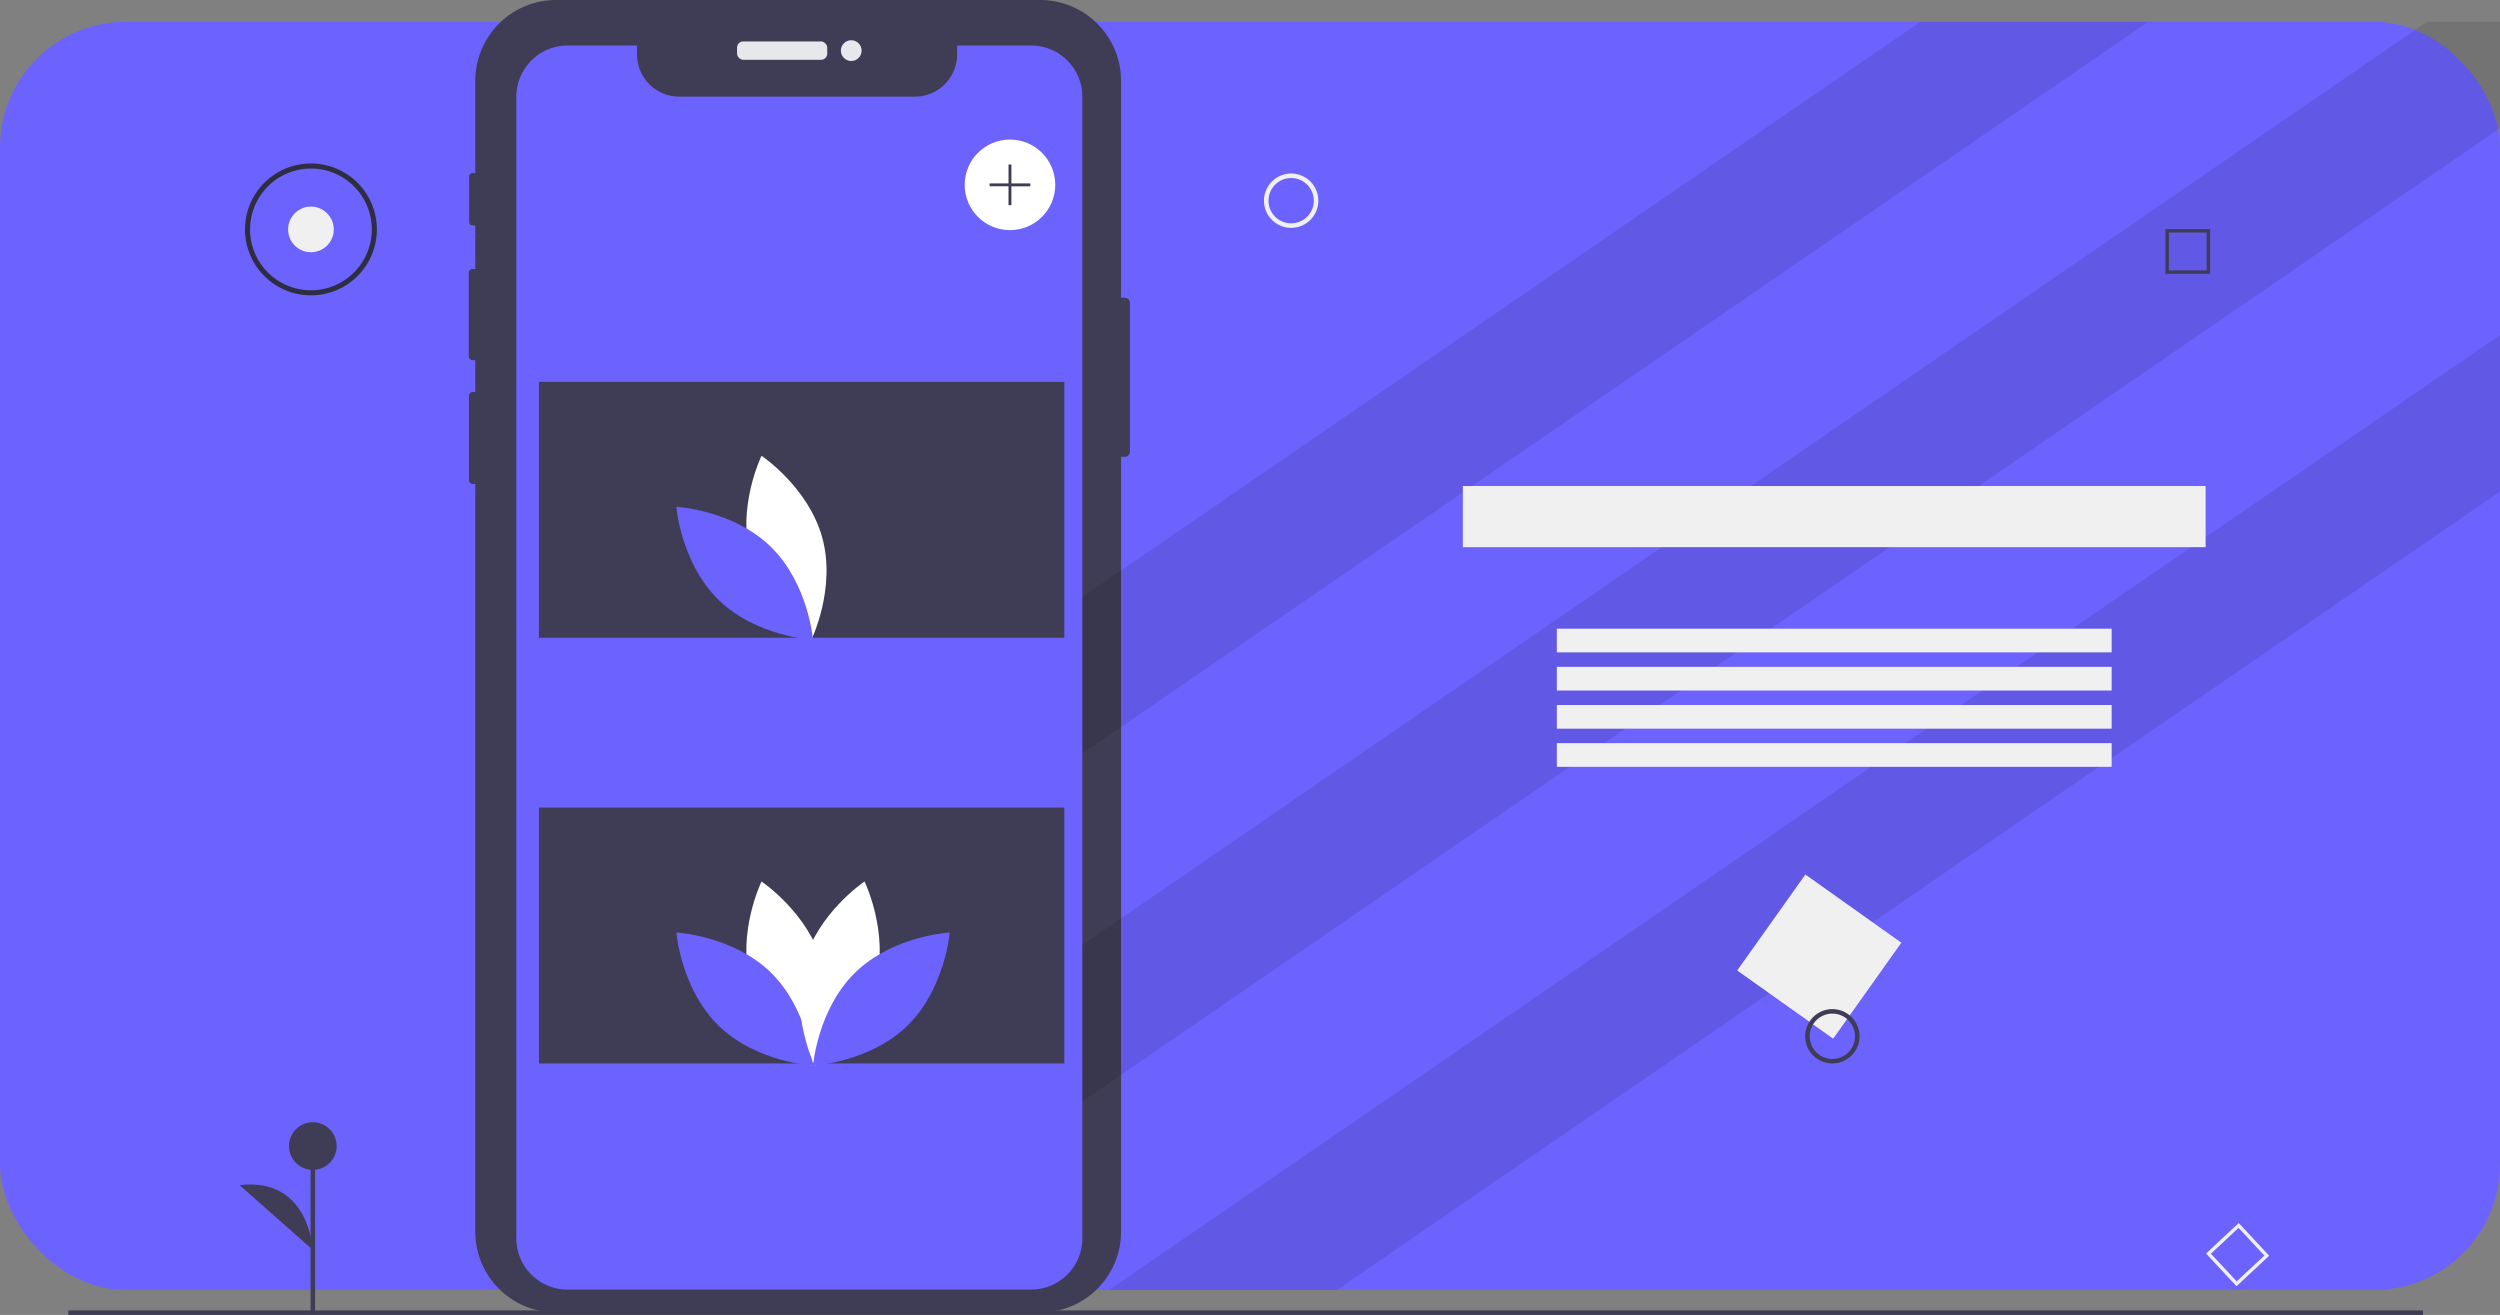 <svg xmlns="http://www.w3.org/2000/svg" width="1033.253" height="543.451" viewBox="0 0 1033.253 543.451">
  <rect x="0" y="0" width="1033.253" height="543.451" fill="#808080" stroke="none"/>
  <g id="Group_48" data-name="Group 48" transform="translate(0 0)">
    <rect id="Rectangle_60" data-name="Rectangle 60" width="1033.253" height="524.114" rx="52" transform="translate(0 9.013)" fill="#6c63ff"/>
    <path id="Path_174" data-name="Path 174" d="M528.264,284.338v61.471a2.149,2.149,0,0,1-2.143,2.143H524.6V668.177a33.414,33.414,0,0,1-33.41,33.412H291.093a33.405,33.405,0,0,1-33.4-33.409v-309h-1.1a1.514,1.514,0,0,1-1.516-1.507V322.692a1.516,1.516,0,0,1,1.516-1.516h1.1V308h-1.114A1.588,1.588,0,0,1,255,306.407V271.9a1.586,1.586,0,0,1,1.582-1.582h1.114V252.33h-1.133a1.4,1.4,0,0,1-1.4-1.4V232.1a1.41,1.41,0,0,1,1.4-1.413h1.133V192.553a33.4,33.4,0,0,1,33.4-33.4H491.183a33.412,33.412,0,0,1,33.412,33.4V282.2h1.526A2.149,2.149,0,0,1,528.264,284.338Z" transform="translate(-61.265 -159.15)" fill="#3f3d56"/>
    <path id="Path_175" data-name="Path 175" d="M916.342,9.63,473.953,313.335,443.76,269.357,822.1,9.63Z" transform="translate(-28.437 -0.617)" opacity="0.1"/>
    <path id="Path_176" data-name="Path 176" d="M1059.319,9.63V53.609L436.953,480.865,406.76,436.886,1029.136,9.63Z" transform="translate(-26.066 -0.617)" opacity="0.1"/>
    <path id="Path_177" data-name="Path 177" d="M1064.637,147.95v64.7L584.006,542.608H489.75Z" transform="translate(-31.384 -9.481)" opacity="0.1"/>
    <rect id="Rectangle_61" data-name="Rectangle 61" width="973.193" height="1.872" transform="translate(28.239 541.58)" fill="#3f3d56"/>
    <rect id="Rectangle_62" data-name="Rectangle 62" width="48.668" height="48.668" transform="matrix(0.815, 0.579, -0.579, 0.815, 746.163, 361.44)" fill="#f0f0f0"/>
    <path id="Path_178" data-name="Path 178" d="M856.4,627.234A11.231,11.231,0,1,1,867.634,616,11.231,11.231,0,0,1,856.4,627.234Zm0-20.59A9.359,9.359,0,1,0,865.763,616a9.359,9.359,0,0,0-9.359-9.359Z" transform="translate(-99.085 -187.706)" fill="#3f3d56"/>
    <path id="Path_179" data-name="Path 179" d="M617.4,258.234A11.231,11.231,0,1,1,628.634,247,11.231,11.231,0,0,1,617.4,258.234Zm0-20.59A9.359,9.359,0,1,0,626.763,247a9.359,9.359,0,0,0-9.359-9.359Z" transform="translate(-83.769 -164.06)" fill="#f0f0f0"/>
    <rect id="Rectangle_63" data-name="Rectangle 63" width="1.872" height="69.643" transform="translate(128.359 473.663)" fill="#3f3d56"/>
    <circle id="Ellipse_45" data-name="Ellipse 45" cx="9.848" cy="9.848" r="9.848" transform="translate(119.446 463.814)" fill="#3f3d56"/>
    <path id="Path_180" data-name="Path 180" d="M184.077,709.255s-1.407-30.26-30.249-26.743" transform="translate(-54.782 -192.67)" fill="#3f3d56"/>
    <rect id="Rectangle_64" data-name="Rectangle 64" width="37.271" height="7.568" rx="2.542" transform="translate(304.621 17.134)" fill="#e6e8ec"/>
    <circle id="Ellipse_46" data-name="Ellipse 46" cx="4.293" cy="4.293" r="4.293" transform="translate(347.528 16.625)" fill="#e6e8ec"/>
    <path id="Path_181" data-name="Path 181" d="M509.943,200.448V672.235a21.2,21.2,0,0,1-21.2,21.189H297.209a21.162,21.162,0,0,1-21.2-21.189V200.448a21.2,21.2,0,0,1,21.2-21.2h28.666v3.678a17.455,17.455,0,0,0,17.455,17.455h97.41A17.455,17.455,0,0,0,458.2,182.928V179.25h30.548A21.192,21.192,0,0,1,509.943,200.448Z" transform="translate(-62.611 -160.438)" fill="#6c63ff"/>
    <rect id="Rectangle_65" data-name="Rectangle 65" width="217.133" height="105.759" transform="translate(222.748 157.824)" fill="#3f3d56"/>
    <rect id="Rectangle_66" data-name="Rectangle 66" width="217.133" height="105.759" transform="translate(222.748 333.776)" fill="#3f3d56"/>
    <circle id="Ellipse_47" data-name="Ellipse 47" cx="18.718" cy="18.718" r="18.718" transform="translate(398.701 57.68)" fill="#fff"/>
    <path id="Path_182" data-name="Path 182" d="M453.846,80.451h-7.821V72.63h-1.2v7.821H437v1.2h7.821v7.821h1.2V81.655h7.821Z" transform="translate(-28.004 -4.654)" fill="#3f3d56"/>
    <path id="Path_183" data-name="Path 183" d="M379.291,402.491c5.684,21.011,25.153,34.024,25.153,34.024s10.253-21.053,4.569-42.065-25.153-34.024-25.153-34.024S373.607,381.479,379.291,402.491Z" transform="translate(-69.12 -172.048)" fill="#fff"/>
    <path id="Path_184" data-name="Path 184" d="M385.664,399.419c15.6,15.183,17.5,38.523,17.5,38.523s-23.383-1.277-38.98-16.46-17.5-38.523-17.5-38.523S370.067,384.236,385.664,399.419Z" transform="translate(-67.14 -173.492)" fill="#6c63ff"/>
    <path id="Path_185" data-name="Path 185" d="M379.291,590.491c5.684,21.011,25.153,34.024,25.153,34.024s10.253-21.053,4.569-42.065-25.153-34.024-25.153-34.024S373.607,569.479,379.291,590.491Z" transform="translate(-69.12 -184.096)" fill="#fff"/>
    <path id="Path_186" data-name="Path 186" d="M385.664,587.419c15.6,15.183,17.5,38.523,17.5,38.523s-23.383-1.277-38.98-16.46-17.5-38.523-17.5-38.523S370.067,572.236,385.664,587.419Z" transform="translate(-67.14 -185.54)" fill="#6c63ff"/>
    <path id="Path_187" data-name="Path 187" d="M432.5,590.491c-5.684,21.011-25.153,34.024-25.153,34.024s-10.253-21.053-4.569-42.065,25.153-34.024,25.153-34.024S438.189,569.479,432.5,590.491Z" transform="translate(-70.625 -184.096)" fill="#fff"/>
    <path id="Path_188" data-name="Path 188" d="M424.535,587.419c-15.6,15.183-17.5,38.523-17.5,38.523s23.383-1.277,38.979-16.46,17.5-38.523,17.5-38.523S440.132,572.236,424.535,587.419Z" transform="translate(-71.008 -185.54)" fill="#6c63ff"/>
    <path id="Path_189" data-name="Path 189" d="M1022.735,278.8h-18.476V260.321h18.476Zm-17.055-1.421h15.634V261.742H1005.68Z" transform="translate(-109.279 -165.633)" fill="#3f3d56"/>
    <path id="Path_190" data-name="Path 190" d="M1034.781,725.354l-12.6-13.511,13.511-12.6,12.6,13.511Zm-10.594-13.441,10.663,11.432,11.432-10.663-10.663-11.432Z" transform="translate(-110.427 -193.76)" fill="#f0f0f0"/>
    <circle id="Ellipse_48" data-name="Ellipse 48" cx="9.433" cy="9.433" r="9.433" transform="translate(119.078 85.382)" fill="#f0f0f0"/>
    <path id="Path_191" data-name="Path 191" d="M183.444,285.841a27.25,27.25,0,1,1,27.25-27.25A27.25,27.25,0,0,1,183.444,285.841Zm0-52.4A25.154,25.154,0,1,0,208.6,258.591a25.154,25.154,0,0,0-25.154-25.154Z" transform="translate(-54.933 -163.776)" fill="#2f2e41"/>
    <rect id="Rectangle_67" data-name="Rectangle 67" width="306.981" height="25.27" transform="translate(604.603 200.876)" fill="#f0f0f0"/>
    <rect id="Rectangle_68" data-name="Rectangle 68" width="229.3" height="9.787" transform="translate(643.443 259.839)" fill="#f0f0f0"/>
    <rect id="Rectangle_69" data-name="Rectangle 69" width="229.3" height="9.787" transform="translate(643.443 275.607)" fill="#f0f0f0"/>
    <rect id="Rectangle_70" data-name="Rectangle 70" width="229.3" height="9.787" transform="translate(643.443 291.375)" fill="#f0f0f0"/>
    <rect id="Rectangle_71" data-name="Rectangle 71" width="229.3" height="9.787" transform="translate(643.443 307.143)" fill="#f0f0f0"/>
  </g>
</svg>
